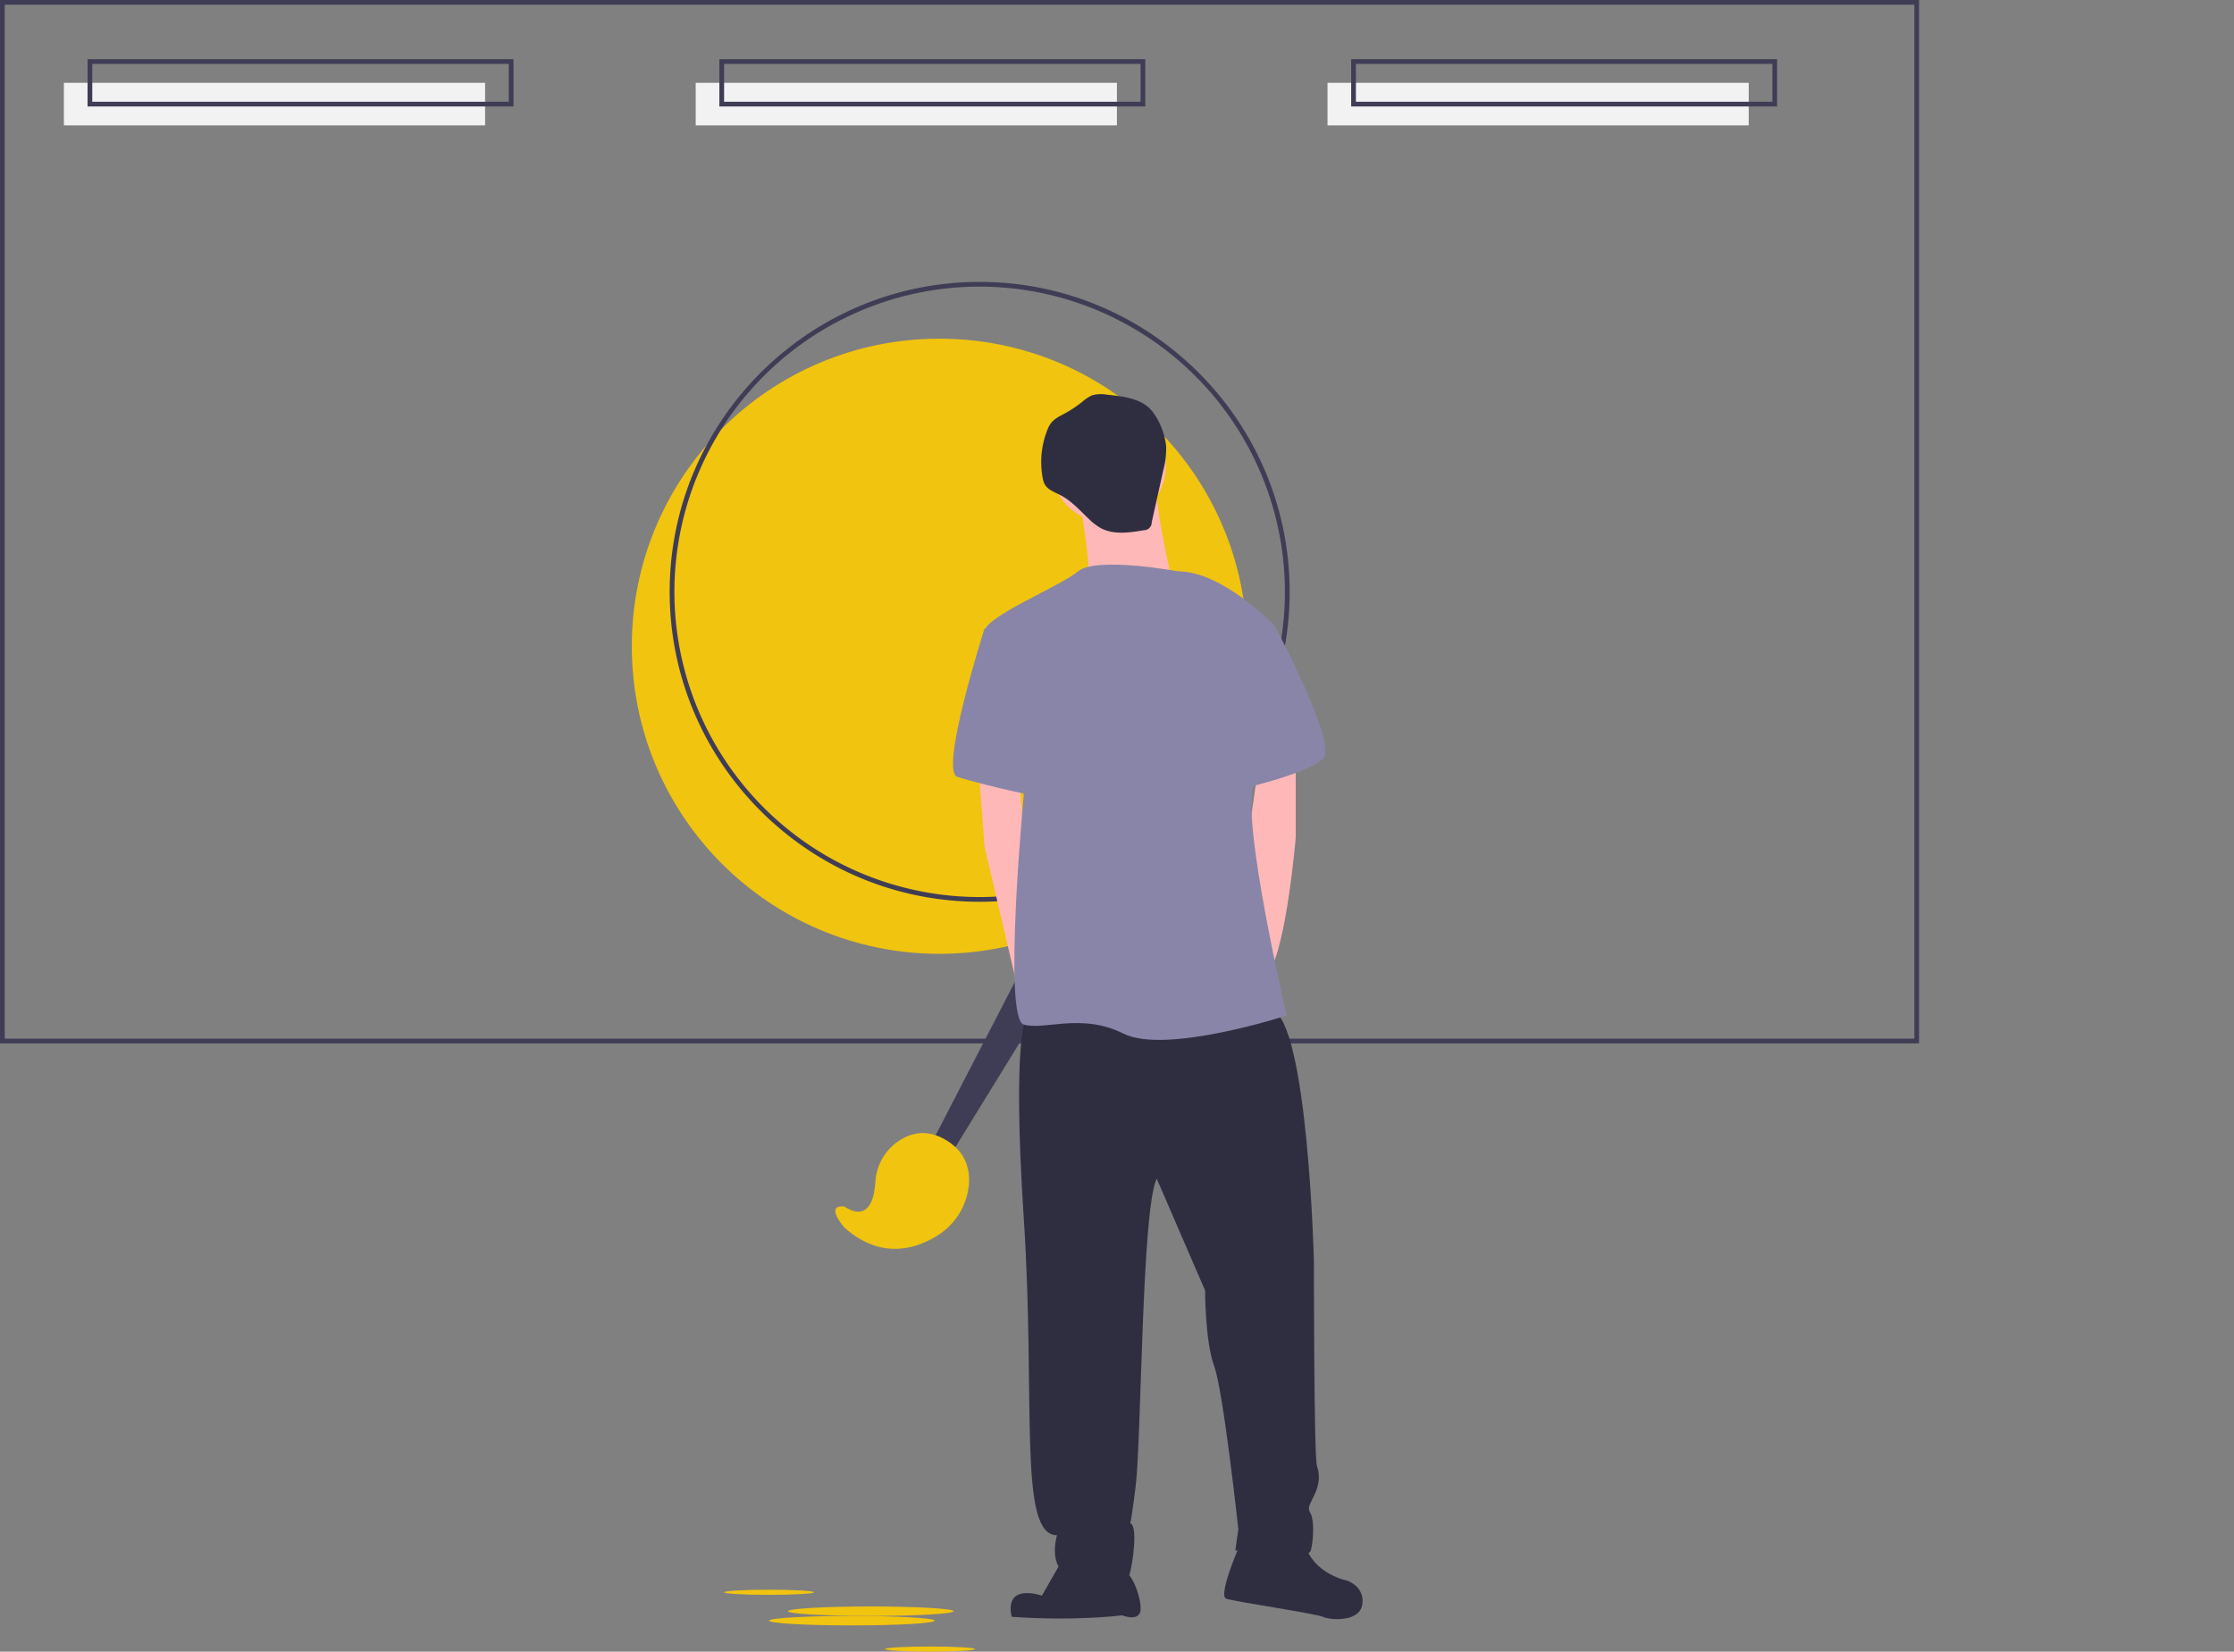 <?xml version="1.0" encoding="UTF-8" standalone="no"?>
<svg
   xmlns:dc="http://purl.org/dc/elements/1.1/"
   xmlns:cc="http://creativecommons.org/ns#"
   xmlns:rdf="http://www.w3.org/1999/02/22-rdf-syntax-ns#"
   xmlns:svg="http://www.w3.org/2000/svg"
   xmlns="http://www.w3.org/2000/svg"
   xmlns:sodipodi="http://sodipodi.sourceforge.net/DTD/sodipodi-0.dtd"
   xmlns:inkscape="http://www.inkscape.org/namespaces/inkscape"
   id="bc9a08c1-44e1-4318-b7fa-17639594539b"
   data-name="Layer 1"
   width="944.078"
   height="698.086"
   viewBox="0 0 944.078 698.086"
   version="1.1"
   sodipodi:docname="branding.svg"
   inkscape:version="0.92.4 (f8dce91, 2019-08-02)">
  <rect x="0" y="0" width="944.078" height="698.086" fill="#808080" stroke="none"/>
  <defs
     id="defs61" />
  <sodipodi:namedview
     pagecolor="#ffffff"
     bordercolor="#666666"
     borderopacity="1"
     objecttolerance="10"
     gridtolerance="10"
     guidetolerance="10"
     inkscape:pageopacity="0"
     inkscape:pageshadow="2"
     inkscape:window-width="1920"
     inkscape:window-height="1026"
     id="namedview59"
     showgrid="false"
     inkscape:zoom="1.3522693"
     inkscape:cx="268.59782"
     inkscape:cy="234.10242"
     inkscape:window-x="0"
     inkscape:window-y="28"
     inkscape:window-maximized="1"
     inkscape:current-layer="bc9a08c1-44e1-4318-b7fa-17639594539b" />
  <title
     id="title2">test22</title>
  <circle
     cx="397"
     cy="273.146"
     r="130"
     fill="#536dfe"
     id="circle4"
     style="opacity:1;fill:#f1c40f;fill-opacity:1" />
  <path
     d="M541.961,482.104c-72.234,0-131-58.767-131-131s58.766-131,131-131c72.233,0,131,58.766,131,131S614.194,482.104,541.961,482.104Zm0-260a129,129,0,1,0,129,129A129.146,129.146,0,0,0,541.961,222.103Z"
     transform="translate(-127.961 -100.957)"
     fill="#3f3d56"
     id="path6" />
  <path
     d="M938.961,541.958h-811V100.957h811Zm-809-2h807V102.957h-807Z"
     transform="translate(-127.961 -100.957)"
     fill="#3f3d56"
     id="path8" />
  <rect
     x="27"
     y="35"
     width="178"
     height="18"
     fill="#f2f2f2"
     id="rect10" />
  <rect
     x="294"
     y="35"
     width="178"
     height="18"
     fill="#f2f2f2"
     id="rect12" />
  <rect
     x="561"
     y="35"
     width="178"
     height="18"
     fill="#f2f2f2"
     id="rect14" />
  <path
     d="M344.961,145.957h-180v-20h180Zm-178-2h176v-16h-176Z"
     transform="translate(-127.961 -100.957)"
     fill="#3f3d56"
     id="path16" />
  <path
     d="M611.961,145.957h-180v-20h180Zm-178-2h176v-16h-176Z"
     transform="translate(-127.961 -100.957)"
     fill="#3f3d56"
     id="path18" />
  <path
     d="M878.961,145.957h-180v-20h180Zm-178-2h176v-16h-176Z"
     transform="translate(-127.961 -100.957)"
     fill="#3f3d56"
     id="path20" />
  <polygon
     points="393.5 483.5 456.5 361.5 473.5 371.5 401.5 488.5 393.5 483.5"
     fill="#3f3d56"
     id="polygon24" />
  <path
     d="M484.961,610.957s11.612,9.123,12.93-10.397a22.391,22.391,0,0,1,8.146-16.09c5.258-4.201,12.824-7.074,21.924-1.513,8.1,4.95,9.922,12.127,9.477,18.525a28.47,28.47,0,0,1-14.233,22.254c-9.027,5.358-23.277,9.391-38.244-3.779C484.961,619.957,475.961,609.957,484.961,610.957Z"
     transform="translate(-127.961 -100.957)"
     fill="#536dfe"
     id="path26"
     style="fill:#f1c40f;fill-opacity:1" />
  <circle
     cx="468.397"
     cy="196.775"
     r="24.266"
     fill="#ffb8b8"
     id="circle28" />
  <path
     d="M583.586,309.227s6.386,33.206,3.832,39.592,35.761-2.554,35.761-2.554-7.663-33.206-6.386-40.869S583.586,309.227,583.586,309.227Z"
     transform="translate(-127.961 -100.957)"
     fill="#ffb8b8"
     id="path30" />
  <polygon
     points="413.479 323.215 416.033 357.698 428.71 411.854 432.636 426.666 439.022 403.677 432.636 351.313 430.467 327.738 413.479 323.215"
     fill="#ffb8b8"
     id="polygon32" />
  <path
     d="M675.542,419.063V454.824s-3.832,45.978-11.495,57.473-10.217-45.978-10.217-45.978l6.005-42.147Z"
     transform="translate(-127.961 -100.957)"
     fill="#ffb8b8"
     id="path34" />
  <path
     d="M561.874,530.177s-6.386,7.663-1.277,85.57S558.043,749.85,574.646,749.85c0,0-5.109,16.603,8.94,17.88s20.435,2.554,21.712-1.277,3.832-21.712,0-21.712c0,0,0,5.109,2.554-15.326s2.554-117.499,8.94-130.271l20.435,47.255s0,21.712,3.832,31.929,10.217,68.967,10.217,68.967l-1.277,8.94s30.652,5.109,31.929,0,1.277-12.772,0-15.326-1.277-2.554,1.277-7.663,2.554-8.94,1.277-12.772-1.277-86.847-1.277-86.847S680.651,532.731,665.325,527.623,561.874,530.177,561.874,530.177Z"
     transform="translate(-127.961 -100.957)"
     fill="#2f2e41"
     id="path36" />
  <path
     d="M578.478,757.513l-10.217,17.88s-15.965-5.747-12.772,8.94c27.459,1.916,46.617-.639,46.617-.639s6.386,2.554,7.663-1.277-3.193-17.242-7.024-17.242S578.478,757.513,578.478,757.513Z"
     transform="translate(-127.961 -100.957)"
     fill="#2f2e41"
     id="path38" />
  <path
     d="M652.553,752.404s-10.217,22.989-6.386,24.266,38.315,6.386,40.869,7.663,15.326,2.554,16.603-5.109-6.386-10.217-6.386-10.217-14.049-2.554-17.88-15.326S652.553,752.404,652.553,752.404Z"
     transform="translate(-127.961 -100.957)"
     fill="#2f2e41"
     id="path40" />
  <path
     d="M625.733,342.433s-34.484-6.386-42.147,0S543.994,361.591,543.994,367.977s16.603,68.967,16.603,68.967-8.94,94.51,0,97.065,24.266-5.109,42.147,3.832,68.967-7.663,68.967-7.663-19.158-81.739-14.049-97.065,8.94-67.69,8.94-67.69S644.89,342.433,625.733,342.433Z"
     transform="translate(-127.961 -100.957)"
     fill="#8985a8"
     id="path42" />
  <path
     d="M552.934,364.145l-8.94,2.554s-19.158,60.027-11.495,62.581,29.375,7.663,31.929,7.663S552.934,364.145,552.934,364.145Z"
     transform="translate(-127.961 -100.957)"
     fill="#8985a8"
     id="path44" />
  <path
     d="M646.167,357.759l20.435,7.663s26.821,49.81,20.435,56.195-34.484,12.772-34.484,12.772Z"
     transform="translate(-127.961 -100.957)"
     fill="#8985a8"
     id="path46" />
  <path
     d="M595.621,267.76a13.716,13.716,0,0,0-6.07.268,15.827,15.827,0,0,0-4.314,2.83,50.492,50.492,0,0,1-7.376,4.887c-2.07,1.123-4.294,2.163-5.739,4.023a12.211,12.211,0,0,0-1.62,3.066,36.74,36.74,0,0,0-1.932,19.996,9.191,9.191,0,0,0,.851,2.746c1.327,2.446,4.259,3.409,6.729,4.691,4.689,2.434,8.243,6.533,12.089,10.155a23.634,23.634,0,0,0,4.777,3.681c5.487,2.991,12.193,2.016,18.352.958a3.307,3.307,0,0,0,3.301-3.339l4.862-21.866a35.673,35.673,0,0,0,1.246-9.944c-.339-5.308-3.213-12.661-7.108-16.431C609.129,269.087,601.554,268.388,595.621,267.76Z"
     transform="translate(-127.961 -100.957)"
     fill="#2f2e41"
     id="path48" />
  <ellipse
     cx="368"
     cy="681"
     rx="35"
     ry="2"
     fill="#536dfe"
     id="ellipse50"
     style="fill:#f1c40f;fill-opacity:1" />
  <ellipse
     cx="360"
     cy="685"
     rx="35"
     ry="2"
     fill="#536dfe"
     id="ellipse52"
     style="fill:#f1c40f;fill-opacity:1" />
  <ellipse
     cx="325"
     cy="673"
     rx="19"
     ry="1.086"
     fill="#536dfe"
     id="ellipse54"
     style="fill:#f1c40f;fill-opacity:1" />
  <ellipse
     cx="393"
     cy="697"
     rx="19"
     ry="1.086"
     fill="#536dfe"
     id="ellipse56"
     style="fill:#f1c40f;fill-opacity:1" />
</svg>
